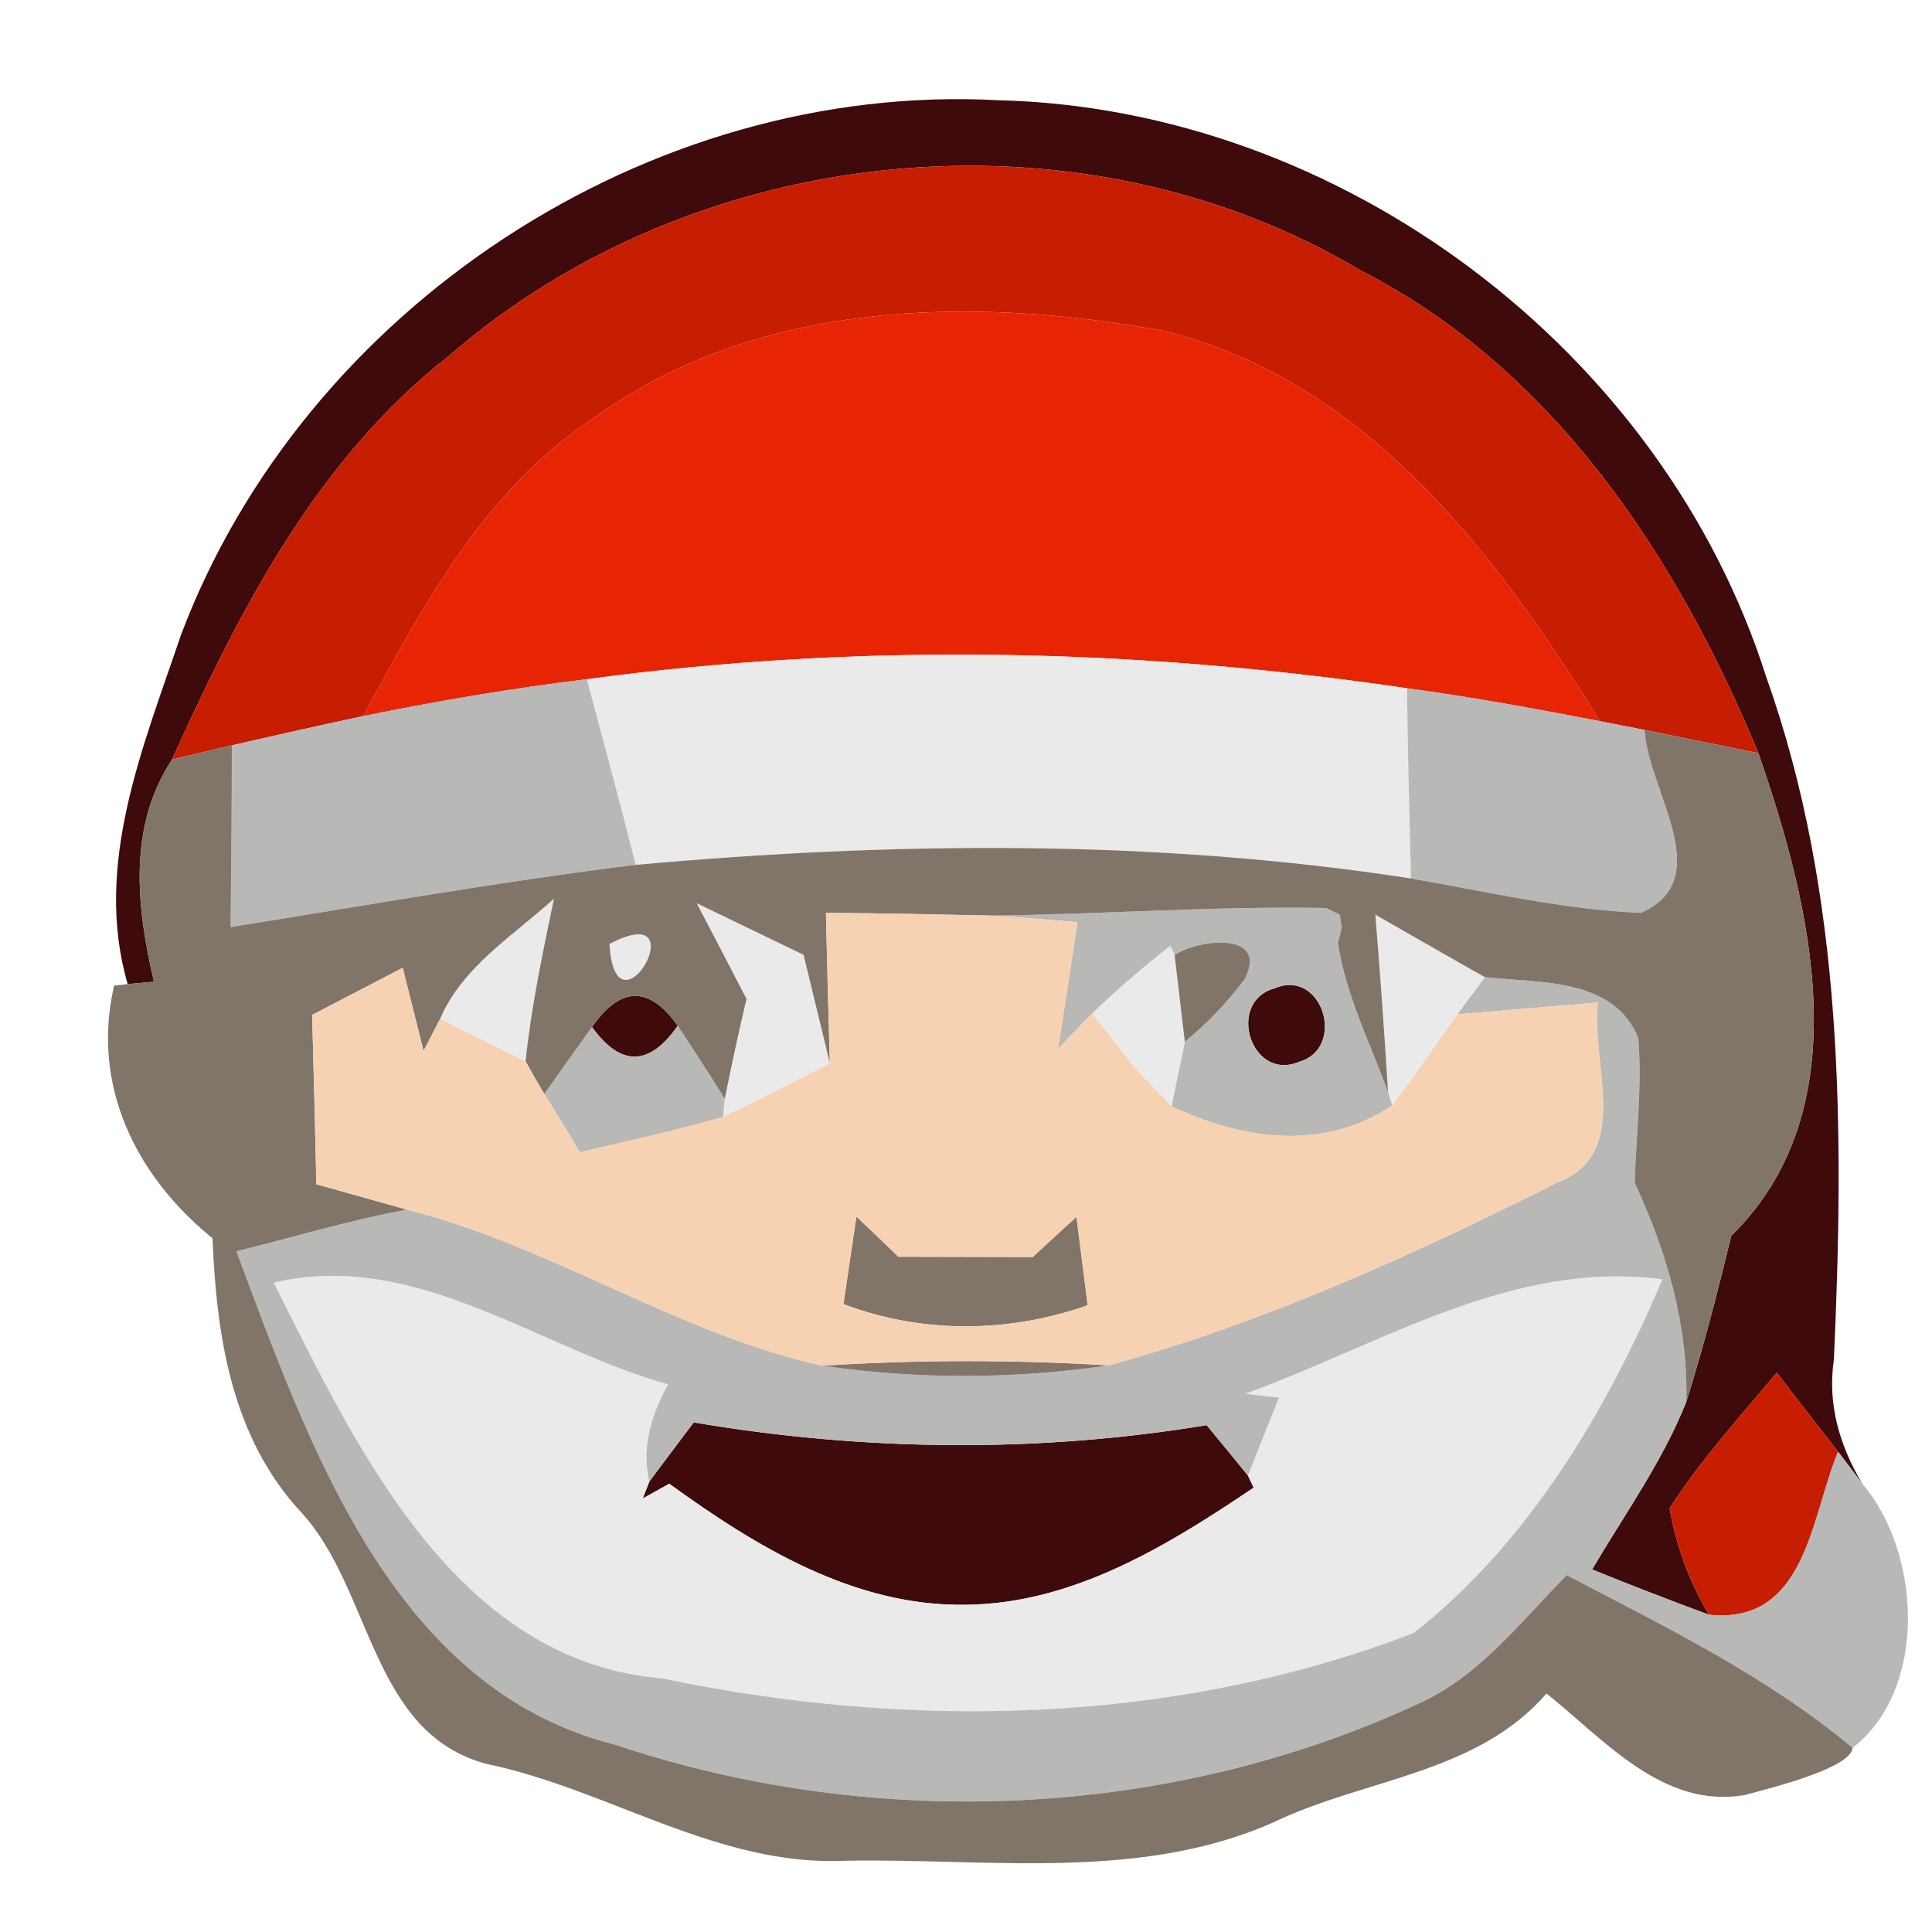 <?xml version="1.0" encoding="UTF-8" ?>
<!DOCTYPE svg PUBLIC "-//W3C//DTD SVG 1.1//EN" "http://www.w3.org/Graphics/SVG/1.1/DTD/svg11.dtd">
<svg width="64pt" height="64pt" viewBox="0 0 64 64" version="1.1" xmlns="http://www.w3.org/2000/svg">
<g id="#3a0607f9">
<path fill="#3a0607" opacity="0.98" d=" M 6.00 21.02 C 10.09 10.20 21.48 2.70 33.06 3.32 C 44.42 3.59 55.08 11.61 58.51 22.43 C 61.09 29.67 61.09 37.46 60.75 45.04 C 60.53 46.51 60.94 47.89 61.69 49.15 C 61.49 48.88 61.09 48.35 60.89 48.09 C 60.38 47.44 59.36 46.13 58.86 45.47 C 57.64 46.93 56.35 48.35 55.31 49.96 C 55.52 51.21 55.96 52.38 56.61 53.49 C 55.31 53.01 54.02 52.51 52.74 51.99 C 53.82 50.16 55.07 48.42 55.86 46.44 C 56.43 44.63 56.90 42.79 57.35 40.94 C 61.67 36.70 60.00 30.00 58.25 24.95 C 55.57 18.48 51.49 12.24 45.09 8.97 C 35.72 3.38 23.06 4.67 14.86 11.80 C 10.50 15.21 7.93 20.22 5.70 25.16 C 4.23 27.39 4.52 30.04 5.10 32.52 C 4.88 32.54 4.45 32.58 4.23 32.60 C 3.08 28.65 4.75 24.72 6.00 21.02 Z" />
<path fill="#3a0607" opacity="0.98" d=" M 19.61 34.02 C 20.56 32.66 21.51 32.65 22.45 33.98 C 21.51 35.33 20.56 35.34 19.61 34.02 Z" />
<path fill="#3a0607" opacity="0.98" d=" M 42.22 32.74 C 43.81 32.06 44.62 34.73 43.02 35.18 C 41.44 35.83 40.61 33.19 42.22 32.74 Z" />
<path fill="#3a0607" opacity="0.98" d=" M 21.51 49.08 C 21.87 48.59 22.61 47.61 22.98 47.12 C 28.59 48.07 34.35 48.14 39.97 47.21 C 40.32 47.63 41.00 48.46 41.34 48.88 L 41.53 49.28 C 38.68 51.20 35.56 53.12 32.01 53.16 C 28.32 53.23 25.05 51.24 22.17 49.15 L 21.29 49.64 L 21.51 49.08 Z" />
</g>
<g id="#c71d02ff">
<path fill="#c71d02" opacity="1.00" d=" M 14.86 11.80 C 23.06 4.67 35.72 3.38 45.09 8.97 C 51.49 12.24 55.57 18.48 58.25 24.95 C 56.99 24.69 55.74 24.44 54.48 24.18 L 53.00 23.89 C 49.56 18.33 45.19 12.55 38.49 10.95 C 32.21 9.81 25.10 9.93 19.73 13.81 C 16.11 16.15 14.02 20.04 12.04 23.72 C 10.58 24.03 9.13 24.36 7.68 24.69 L 5.70 25.16 C 7.93 20.22 10.50 15.21 14.86 11.80 Z" />
<path fill="#c71d02" opacity="1.00" d=" M 55.31 49.96 C 56.35 48.35 57.64 46.93 58.86 45.47 C 59.36 46.13 60.38 47.44 60.89 48.09 C 59.99 50.23 59.84 53.83 56.61 53.49 C 55.96 52.38 55.52 51.21 55.31 49.96 Z" />
</g>
<g id="#e72404ff">
<path fill="#e72404" opacity="1.00" d=" M 19.73 13.81 C 25.10 9.93 32.21 9.81 38.49 10.95 C 45.19 12.55 49.56 18.33 53.00 23.89 C 50.88 23.48 48.75 23.09 46.61 22.80 C 37.61 21.47 28.46 21.28 19.44 22.50 C 16.96 22.80 14.49 23.22 12.04 23.72 C 14.02 20.04 16.11 16.15 19.73 13.81 Z" />
</g>
<g id="#eaeaeaff">
<path fill="#eaeaea" opacity="1.00" d=" M 19.44 22.50 C 28.46 21.28 37.61 21.47 46.61 22.80 C 46.63 24.90 46.69 27.00 46.74 29.10 C 38.26 27.79 29.59 27.88 21.06 28.65 C 20.54 26.60 19.99 24.55 19.44 22.50 Z" />
<path fill="#eaeaea" opacity="1.00" d=" M 14.58 33.75 C 15.32 32.02 17.00 31.00 18.35 29.77 C 17.98 31.55 17.60 33.34 17.41 35.16 C 16.70 34.81 15.28 34.11 14.58 33.75 Z" />
<path fill="#eaeaea" opacity="1.00" d=" M 23.08 29.92 C 24.26 30.49 25.44 31.06 26.62 31.63 C 26.91 32.83 27.20 34.02 27.49 35.22 C 26.32 35.83 25.15 36.44 23.95 37.00 L 24.01 36.40 C 24.23 35.29 24.47 34.19 24.73 33.09 C 24.18 32.03 23.63 30.97 23.08 29.92 Z" />
<path fill="#eaeaea" opacity="1.00" d=" M 20.19 31.27 C 23.17 29.70 20.38 34.61 20.19 31.27 Z" />
<path fill="#eaeaea" opacity="1.00" d=" M 36.18 33.57 C 37.00 32.78 37.87 32.03 38.77 31.33 L 38.91 31.64 C 39.00 32.36 39.16 33.80 39.25 34.51 L 38.81 36.65 C 38.50 36.32 37.88 35.68 37.57 35.35 C 37.22 34.90 36.53 34.01 36.18 33.57 Z" />
<path fill="#eaeaea" opacity="1.00" d=" M 45.56 30.30 C 46.77 30.99 47.98 31.69 49.19 32.37 C 48.96 32.68 48.51 33.29 48.28 33.60 C 47.56 34.61 46.86 35.63 46.12 36.62 L 45.98 36.18 C 45.86 34.21 45.72 32.25 45.56 30.30 Z" />
<path fill="#eaeaea" opacity="1.00" d=" M 9.07 42.49 C 13.74 41.38 17.82 44.65 22.13 45.86 C 21.58 46.86 21.24 47.94 21.51 49.08 L 21.29 49.64 L 22.17 49.15 C 25.05 51.24 28.32 53.23 32.01 53.16 C 35.56 53.12 38.68 51.20 41.53 49.28 L 41.34 48.88 C 41.68 48.01 42.02 47.16 42.37 46.30 L 41.25 46.17 C 45.74 44.55 50.08 41.72 55.07 42.38 C 53.20 46.78 50.63 51.10 46.84 54.09 C 38.97 57.13 30.16 57.32 21.95 55.60 C 15.08 55.04 11.79 47.91 9.07 42.49 Z" />
</g>
<g id="#b8b8b7ff">
<path fill="#b8b8b7" opacity="1.00" d=" M 7.68 24.69 C 9.13 24.36 10.58 24.03 12.04 23.72 C 14.49 23.22 16.96 22.80 19.44 22.50 C 19.99 24.55 20.54 26.60 21.06 28.65 C 16.57 29.20 12.11 30.00 7.64 30.71 C 7.66 28.70 7.68 26.69 7.68 24.69 Z" />
<path fill="#b8b8b7" opacity="1.00" d=" M 46.61 22.80 C 48.75 23.09 50.88 23.48 53.00 23.89 L 54.48 24.18 C 54.58 26.17 56.92 29.11 54.36 30.24 C 51.78 30.13 49.26 29.54 46.74 29.10 C 46.69 27.00 46.63 24.90 46.61 22.80 Z" />
<path fill="#b8b8b7" opacity="1.00" d=" M 32.81 30.33 C 36.52 30.29 40.22 30.01 43.94 30.08 L 44.38 30.30 L 44.45 30.73 L 44.32 31.23 C 44.58 32.97 45.39 34.55 45.98 36.18 L 46.12 36.62 C 43.84 38.15 41.16 37.76 38.81 36.65 L 39.25 34.51 C 39.99 33.90 40.65 33.21 41.23 32.44 C 42.06 30.83 39.67 31.11 38.91 31.64 L 38.77 31.33 C 37.87 32.03 37.00 32.78 36.18 33.57 C 35.80 33.96 35.42 34.35 35.05 34.75 C 35.27 33.35 35.48 31.95 35.69 30.55 C 34.73 30.46 33.77 30.39 32.81 30.33 M 42.22 32.74 C 40.61 33.19 41.44 35.83 43.02 35.18 C 44.62 34.73 43.81 32.06 42.22 32.74 Z" />
<path fill="#b8b8b7" opacity="1.00" d=" M 49.19 32.37 C 50.97 32.57 53.46 32.37 54.27 34.39 C 54.40 35.99 54.20 37.58 54.15 39.18 C 55.21 41.46 55.93 43.90 55.86 46.44 C 55.07 48.42 53.82 50.16 52.74 51.99 C 54.02 52.51 55.31 53.01 56.61 53.49 C 59.84 53.83 59.99 50.23 60.89 48.09 C 61.09 48.35 61.49 48.88 61.69 49.15 C 63.64 51.42 63.88 55.95 61.37 57.90 C 58.52 55.52 55.17 53.89 51.90 52.18 C 50.39 53.70 49.03 55.51 47.02 56.42 C 38.76 60.27 28.99 60.68 20.36 57.79 C 12.97 55.93 10.22 47.80 7.83 41.45 C 9.71 40.99 11.57 40.42 13.48 40.07 C 18.25 41.27 22.43 44.17 27.24 45.24 C 30.38 45.70 33.59 45.69 36.73 45.23 C 41.88 43.81 46.81 41.58 51.57 39.18 C 54.10 38.23 52.68 35.22 52.93 33.21 C 51.38 33.34 49.83 33.47 48.28 33.60 C 48.51 33.29 48.96 32.68 49.19 32.37 M 9.07 42.49 C 11.79 47.91 15.08 55.04 21.95 55.60 C 30.16 57.32 38.97 57.13 46.84 54.09 C 50.63 51.10 53.20 46.78 55.07 42.38 C 50.08 41.72 45.74 44.55 41.25 46.17 L 42.37 46.30 C 42.02 47.16 41.68 48.01 41.34 48.88 C 41.00 48.46 40.32 47.63 39.97 47.21 C 34.35 48.14 28.59 48.07 22.98 47.12 C 22.61 47.61 21.87 48.59 21.51 49.08 C 21.24 47.94 21.58 46.86 22.13 45.86 C 17.82 44.65 13.74 41.38 9.07 42.49 Z" />
<path fill="#b8b8b7" opacity="1.00" d=" M 18.03 36.24 C 18.55 35.50 19.08 34.76 19.61 34.02 C 20.56 35.34 21.51 35.33 22.45 33.98 C 22.98 34.78 23.50 35.58 24.01 36.40 L 23.95 37.00 C 22.39 37.45 20.80 37.80 19.21 38.17 C 18.92 37.68 18.33 36.72 18.03 36.24 Z" />
</g>
<g id="#81756afe">
<path fill="#81756a" opacity="1.00" d=" M 54.48 24.18 C 55.74 24.44 56.99 24.69 58.25 24.95 C 60.00 30.00 61.67 36.70 57.35 40.94 C 56.90 42.79 56.43 44.63 55.86 46.44 C 55.93 43.90 55.21 41.46 54.15 39.18 C 54.20 37.58 54.40 35.99 54.27 34.39 C 53.46 32.37 50.97 32.57 49.19 32.37 C 47.98 31.69 46.77 30.99 45.56 30.30 C 45.72 32.25 45.86 34.21 45.98 36.18 C 45.39 34.55 44.58 32.97 44.32 31.23 L 44.45 30.73 L 44.38 30.30 L 43.94 30.08 C 40.22 30.01 36.52 30.29 32.81 30.33 C 30.99 30.29 29.17 30.25 27.36 30.24 C 27.40 31.90 27.44 33.56 27.49 35.22 C 27.20 34.02 26.91 32.83 26.62 31.63 C 25.44 31.06 24.26 30.49 23.08 29.92 C 23.63 30.97 24.18 32.03 24.73 33.09 C 24.47 34.19 24.23 35.29 24.01 36.40 C 23.50 35.58 22.98 34.78 22.45 33.98 C 21.51 32.65 20.56 32.66 19.61 34.02 C 19.08 34.76 18.55 35.50 18.03 36.24 C 17.87 35.97 17.56 35.43 17.41 35.16 C 17.60 33.34 17.98 31.55 18.35 29.77 C 17.00 31.00 15.32 32.02 14.58 33.75 L 14.03 34.81 C 13.80 33.89 13.57 32.98 13.34 32.06 C 12.59 32.45 11.09 33.23 10.34 33.62 C 10.39 35.49 10.44 37.36 10.48 39.23 C 11.23 39.44 12.73 39.86 13.48 40.07 C 11.57 40.42 9.71 40.99 7.83 41.45 C 10.22 47.80 12.97 55.93 20.36 57.79 C 28.99 60.68 38.76 60.27 47.02 56.42 C 49.03 55.51 50.39 53.70 51.90 52.18 C 55.17 53.89 58.52 55.52 61.37 57.90 C 61.31 58.56 58.82 59.19 57.81 59.46 C 55.09 59.94 53.14 57.62 51.23 56.10 C 48.97 58.70 45.43 58.90 42.46 60.24 C 37.96 62.37 32.83 61.55 28.01 61.64 C 23.77 61.84 20.16 59.27 16.11 58.43 C 12.27 57.40 12.33 52.64 9.97 50.09 C 7.67 47.61 7.17 44.26 7.04 41.02 C 4.51 38.97 3.01 35.97 3.78 32.65 L 4.23 32.60 C 4.45 32.58 4.88 32.54 5.10 32.52 C 4.52 30.04 4.23 27.39 5.70 25.16 L 7.68 24.69 C 7.68 26.69 7.66 28.70 7.64 30.71 C 12.11 30.00 16.57 29.20 21.06 28.65 C 29.59 27.88 38.26 27.79 46.74 29.10 C 49.26 29.54 51.78 30.13 54.36 30.24 C 56.92 29.11 54.58 26.17 54.48 24.18 M 20.19 31.27 C 20.38 34.61 23.17 29.70 20.19 31.27 Z" />
<path fill="#81756a" opacity="1.00" d=" M 38.91 31.64 C 39.67 31.11 42.06 30.83 41.23 32.44 C 40.65 33.21 39.99 33.90 39.25 34.51 C 39.16 33.80 39.00 32.36 38.91 31.64 Z" />
<path fill="#81756a" opacity="1.00" d=" M 28.37 40.30 C 28.72 40.63 29.42 41.30 29.76 41.63 C 31.24 41.63 32.73 41.64 34.21 41.64 C 34.57 41.31 35.29 40.64 35.66 40.31 C 35.75 41.04 35.94 42.51 36.03 43.24 C 33.40 44.16 30.56 44.19 27.94 43.20 C 28.05 42.47 28.26 41.02 28.37 40.30 Z" />
<path fill="#81756a" opacity="1.00" d=" M 27.24 45.24 C 30.40 45.04 33.57 45.04 36.73 45.23 C 33.59 45.69 30.38 45.70 27.24 45.24 Z" />
</g>
<g id="#f6d2b2ff">
<path fill="#f6d2b2" opacity="1.00" d=" M 27.36 30.24 C 29.17 30.25 30.99 30.29 32.81 30.33 C 33.77 30.39 34.73 30.46 35.69 30.55 C 35.48 31.95 35.27 33.35 35.05 34.75 C 35.42 34.35 35.80 33.96 36.18 33.57 C 36.53 34.01 37.22 34.90 37.57 35.35 C 37.88 35.68 38.50 36.32 38.81 36.65 C 41.16 37.76 43.84 38.15 46.12 36.62 C 46.86 35.63 47.56 34.61 48.28 33.60 C 49.83 33.47 51.38 33.34 52.93 33.21 C 52.68 35.22 54.10 38.23 51.57 39.18 C 46.81 41.58 41.88 43.81 36.73 45.23 C 33.57 45.04 30.40 45.04 27.24 45.24 C 22.43 44.17 18.25 41.27 13.48 40.07 C 12.73 39.86 11.23 39.44 10.48 39.23 C 10.44 37.36 10.39 35.49 10.34 33.62 C 11.09 33.23 12.59 32.45 13.34 32.06 C 13.57 32.98 13.80 33.89 14.03 34.81 L 14.58 33.75 C 15.28 34.11 16.70 34.81 17.41 35.16 C 17.56 35.43 17.87 35.97 18.03 36.24 C 18.33 36.72 18.92 37.68 19.21 38.17 C 20.80 37.80 22.39 37.45 23.95 37.00 C 25.15 36.44 26.32 35.83 27.49 35.22 C 27.44 33.56 27.40 31.90 27.36 30.24 M 28.37 40.30 C 28.26 41.02 28.05 42.47 27.94 43.20 C 30.56 44.19 33.40 44.16 36.03 43.24 C 35.94 42.51 35.75 41.04 35.66 40.31 C 35.29 40.64 34.57 41.31 34.21 41.64 C 32.73 41.64 31.24 41.63 29.76 41.63 C 29.42 41.30 28.72 40.63 28.37 40.30 Z" />
</g>
</svg>
